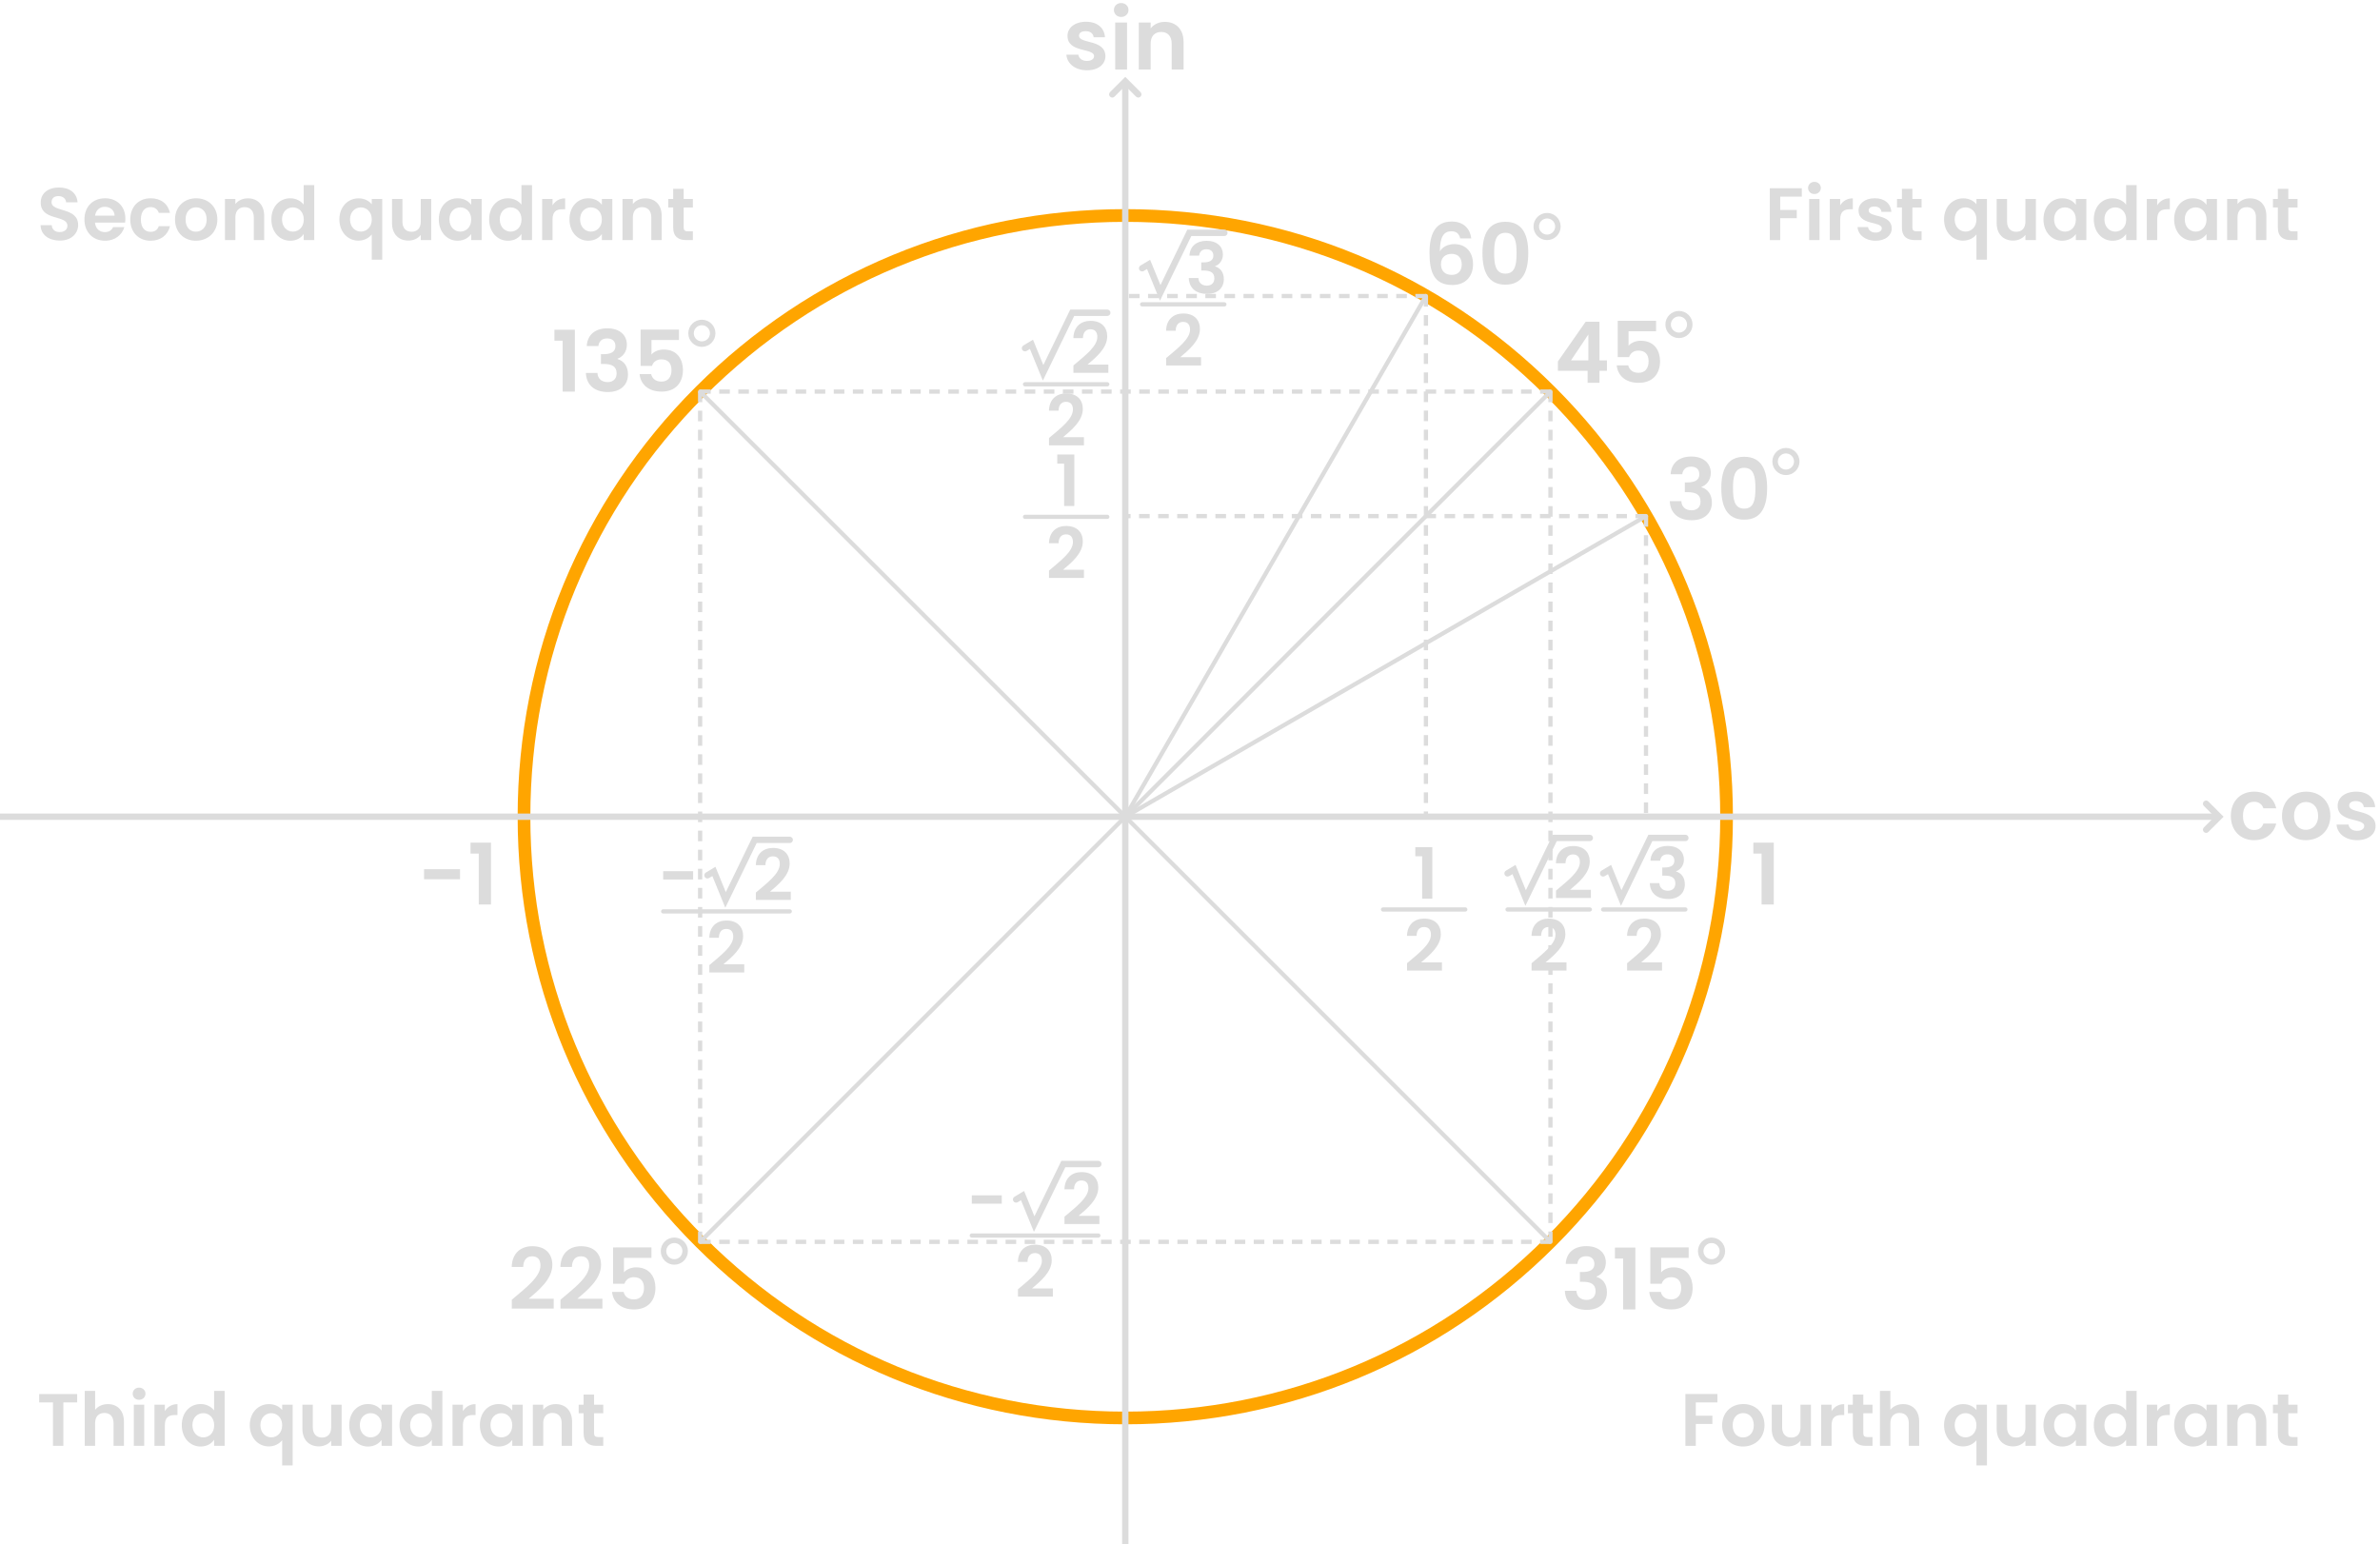 <?xml version="1.0" encoding="UTF-8"?>
<!-- Generator: Adobe Illustrator 25.4.1, SVG Export Plug-In . SVG Version: 6.00 Build 0)  -->
<svg version="1.1" id="Layer_1" xmlns="http://www.w3.org/2000/svg" xmlns:xlink="http://www.w3.org/1999/xlink" x="0px" y="0px" viewBox="0 0 1122 728" style="enable-background:new 0 0 1122 728;" xml:space="preserve">
<style type="text/css">
	.st0{fill:orange;}
	.st1{fill:#DCDCDC;}
</style>
<g>
	<path class="st1" d="M512.41,33.14c-5.56,0-9.44-3.24-9.68-7.36h5.64c0.2,1.68,1.76,2.96,4,2.96c2.2,0,3.4-1,3.4-2.28   c0-3.96-12.52-1.44-12.52-9.56c0-3.68,3.28-6.64,8.76-6.64c5.36,0,8.6,2.92,8.92,7.32h-5.36c-0.16-1.72-1.52-2.88-3.72-2.88   c-2.08,0-3.16,0.84-3.16,2.12c0,4.04,12.28,1.52,12.44,9.64C521.13,30.27,517.81,33.14,512.41,33.14z"/>
	<path class="st1" d="M525.13,4.71c0-1.84,1.44-3.28,3.44-3.28c1.96,0,3.44,1.44,3.44,3.28c0,1.84-1.48,3.28-3.44,3.28   C526.57,7.99,525.13,6.55,525.13,4.71z M525.73,10.63h5.6v22.16h-5.6V10.63z"/>
	<path class="st1" d="M552.37,20.55c0-3.56-1.96-5.48-4.92-5.48c-3.04,0-5,1.92-5,5.48v12.24h-5.6V10.63h5.6v2.76c1.44-1.88,3.84-3.08,6.68-3.08   c5.16,0,8.84,3.36,8.84,9.48v13h-5.6V20.55z"/>
</g>
<g>
	<path class="st1" d="M834.34,88.75h15.09v3.96h-10.19v6.27h7.81v3.89h-7.81v10.33h-4.9V88.75z"/>
	<path class="st1" d="M852.37,88.61c0-1.61,1.26-2.87,3.01-2.87c1.71,0,3.01,1.26,3.01,2.87c0,1.61-1.3,2.87-3.01,2.87   C853.63,91.48,852.37,90.22,852.37,88.61z M852.89,93.79h4.9v19.39h-4.9V93.79z"/>
	<path class="st1" d="M867.52,113.18h-4.9V93.79h4.9v3.01c1.23-2,3.26-3.29,5.95-3.29v5.15h-1.29c-2.91,0-4.66,1.12-4.66,4.87V113.18z"/>
	<path class="st1" d="M884.18,113.5c-4.87,0-8.26-2.84-8.47-6.44h4.94c0.17,1.47,1.54,2.59,3.5,2.59c1.93,0,2.98-0.88,2.98-2   c0-3.47-10.96-1.26-10.96-8.37c0-3.22,2.87-5.81,7.67-5.81c4.69,0,7.53,2.56,7.81,6.41h-4.69c-0.14-1.51-1.33-2.52-3.26-2.52   c-1.82,0-2.76,0.74-2.76,1.86c0,3.54,10.75,1.33,10.89,8.44C891.81,110.98,888.91,113.5,884.18,113.5z"/>
	<path class="st1" d="M896.61,97.82h-2.31v-4.03h2.31V89h4.94v4.8h4.34v4.03h-4.34v9.38c0,1.3,0.52,1.86,2.07,1.86h2.27v4.13h-3.08   c-3.71,0-6.2-1.58-6.2-6.02V97.82z"/>
	<path class="st1" d="M925.52,93.51c2.91,0,5.04,1.29,6.23,2.8v-2.52h4.94v28.63h-4.94v-11.9c-1.19,1.54-3.4,2.94-6.34,2.94   c-4.9,0-8.93-4.06-8.93-10.01S920.51,93.51,925.52,93.51z M926.6,97.78c-2.52,0-5.11,1.92-5.11,5.67c0,3.75,2.59,5.74,5.11,5.74   c2.55,0,5.15-1.96,5.15-5.71C931.75,99.74,929.16,97.78,926.6,97.78z"/>
	<path class="st1" d="M959.78,113.18h-4.94v-2.45c-1.23,1.65-3.36,2.7-5.78,2.7c-4.52,0-7.77-2.94-7.77-8.26V93.79h4.9v10.68   c0,3.12,1.71,4.8,4.31,4.8c2.66,0,4.34-1.68,4.34-4.8V93.79h4.94V113.18z"/>
	<path class="st1" d="M972.21,93.48c3.12,0,5.25,1.47,6.41,3.08v-2.77h4.94v19.39h-4.94v-2.84c-1.16,1.68-3.36,3.15-6.44,3.15   c-4.9,0-8.82-4.03-8.82-10.08S967.27,93.48,972.21,93.48z M973.47,97.78c-2.63,0-5.11,1.96-5.11,5.64s2.49,5.78,5.11,5.78   c2.7,0,5.15-2.03,5.15-5.71C978.61,99.81,976.16,97.78,973.47,97.78z"/>
	<path class="st1" d="M995.97,93.48c2.56,0,5.01,1.19,6.34,3.01v-9.21h4.97v25.9h-4.97v-2.87c-1.16,1.79-3.33,3.19-6.37,3.19   c-4.94,0-8.86-4.03-8.86-10.08S991,93.48,995.97,93.48z M997.2,97.78c-2.63,0-5.11,1.96-5.11,5.64s2.48,5.78,5.11,5.78   c2.7,0,5.15-2.03,5.15-5.71C1002.34,99.81,999.89,97.78,997.2,97.78z"/>
	<path class="st1" d="M1016.97,113.18h-4.9V93.79h4.9v3.01c1.23-2,3.26-3.29,5.95-3.29v5.15h-1.29c-2.91,0-4.66,1.12-4.66,4.87V113.18z"/>
	<path class="st1" d="M1033.8,93.48c3.12,0,5.25,1.47,6.41,3.08v-2.77h4.94v19.39h-4.94v-2.84c-1.16,1.68-3.36,3.15-6.44,3.15   c-4.9,0-8.82-4.03-8.82-10.08S1028.87,93.48,1033.8,93.48z M1035.07,97.78c-2.63,0-5.11,1.96-5.11,5.64s2.48,5.78,5.11,5.78   c2.7,0,5.15-2.03,5.15-5.71C1040.21,99.81,1037.76,97.78,1035.07,97.78z"/>
	<path class="st1" d="M1063.52,102.47c0-3.12-1.72-4.8-4.31-4.8c-2.66,0-4.38,1.68-4.38,4.8v10.71h-4.9V93.79h4.9v2.42   c1.26-1.65,3.36-2.7,5.85-2.7c4.52,0,7.74,2.94,7.74,8.3v11.38h-4.9V102.47z"/>
	<path class="st1" d="M1073.84,97.82h-2.31v-4.03h2.31V89h4.94v4.8h4.34v4.03h-4.34v9.38c0,1.3,0.52,1.86,2.07,1.86h2.27v4.13h-3.08   c-3.71,0-6.2-1.58-6.2-6.02V97.82z"/>
</g>
<g>
	<path class="st1" d="M28.2,113.43c-5.08,0-9-2.66-9.07-7.28h5.25c0.14,1.96,1.43,3.26,3.71,3.26c2.31,0,3.68-1.23,3.68-2.98   c0-5.29-12.6-2.1-12.57-10.96c0-4.41,3.57-7.07,8.61-7.07c5.01,0,8.44,2.56,8.75,6.97h-5.39c-0.1-1.61-1.4-2.87-3.5-2.91   c-1.92-0.07-3.36,0.88-3.36,2.87c0,4.9,12.53,2.17,12.53,10.78C36.84,109.96,33.76,113.43,28.2,113.43z"/>
	<path class="st1" d="M49.54,113.5c-5.63,0-9.73-3.92-9.73-10.01c0-6.13,3.99-10.01,9.73-10.01c5.6,0,9.56,3.82,9.56,9.59   c0,0.63-0.04,1.26-0.14,1.89H44.78c0.25,2.87,2.21,4.48,4.66,4.48c2.1,0,3.25-1.05,3.89-2.35h5.29   C57.56,110.66,54.34,113.5,49.54,113.5z M44.82,101.67h9.21c-0.07-2.56-2.1-4.17-4.62-4.17C47.06,97.5,45.2,99.01,44.82,101.67z"/>
	<path class="st1" d="M71,93.48c4.83,0,8.09,2.52,9.14,6.86h-5.29c-0.56-1.65-1.86-2.7-3.89-2.7c-2.73,0-4.55,2.06-4.55,5.85   c0,3.78,1.82,5.81,4.55,5.81c2.03,0,3.29-0.91,3.89-2.66h5.29c-1.05,4.13-4.31,6.86-9.14,6.86c-5.6,0-9.59-3.92-9.59-10.01   C61.41,97.4,65.4,93.48,71,93.48z"/>
	<path class="st1" d="M92.35,113.5c-5.6,0-9.84-3.92-9.84-10.01c0-6.13,4.38-10.01,9.98-10.01s9.98,3.89,9.98,10.01   C102.46,109.58,97.98,113.5,92.35,113.5z M92.35,109.23c2.59,0,5.08-1.89,5.08-5.74c0-3.89-2.42-5.74-5.01-5.74   c-2.59,0-4.93,1.85-4.93,5.74C87.48,107.34,89.72,109.23,92.35,109.23z"/>
	<path class="st1" d="M119.65,102.47c0-3.12-1.72-4.8-4.31-4.8c-2.66,0-4.38,1.68-4.38,4.8v10.71h-4.9V93.79h4.9v2.42   c1.26-1.65,3.36-2.7,5.85-2.7c4.52,0,7.74,2.94,7.74,8.3v11.38h-4.9V102.47z"/>
	<path class="st1" d="M136.83,93.48c2.56,0,5.01,1.19,6.34,3.01v-9.21h4.97v25.9h-4.97v-2.87c-1.16,1.79-3.33,3.19-6.37,3.19   c-4.94,0-8.86-4.03-8.86-10.08S131.86,93.48,136.83,93.48z M138.06,97.78c-2.63,0-5.11,1.96-5.11,5.64s2.49,5.78,5.11,5.78   c2.7,0,5.15-2.03,5.15-5.71C143.2,99.81,140.75,97.78,138.06,97.78z"/>
	<path class="st1" d="M169.03,93.51c2.91,0,5.04,1.29,6.23,2.8v-2.52h4.94v28.63h-4.94v-11.9c-1.19,1.54-3.4,2.94-6.34,2.94   c-4.9,0-8.93-4.06-8.93-10.01S164.03,93.51,169.03,93.51z M170.12,97.78c-2.52,0-5.11,1.92-5.11,5.67c0,3.75,2.59,5.74,5.11,5.74   c2.55,0,5.15-1.96,5.15-5.71C175.26,99.74,172.67,97.78,170.12,97.78z"/>
	<path class="st1" d="M203.3,113.18h-4.94v-2.45c-1.23,1.65-3.36,2.7-5.78,2.7c-4.52,0-7.77-2.94-7.77-8.26V93.79h4.9v10.68   c0,3.12,1.71,4.8,4.31,4.8c2.66,0,4.34-1.68,4.34-4.8V93.79h4.94V113.18z"/>
	<path class="st1" d="M215.72,93.48c3.12,0,5.25,1.47,6.41,3.08v-2.77h4.94v19.39h-4.94v-2.84c-1.16,1.68-3.36,3.15-6.44,3.15   c-4.9,0-8.82-4.03-8.82-10.08S210.79,93.48,215.72,93.48z M216.98,97.78c-2.63,0-5.11,1.96-5.11,5.64s2.49,5.78,5.11,5.78   c2.7,0,5.15-2.03,5.15-5.71C222.13,99.81,219.68,97.78,216.98,97.78z"/>
	<path class="st1" d="M239.49,93.48c2.56,0,5.01,1.19,6.34,3.01v-9.21h4.97v25.9h-4.97v-2.87c-1.16,1.79-3.33,3.19-6.37,3.19   c-4.94,0-8.86-4.03-8.86-10.08S234.51,93.48,239.49,93.48z M240.71,97.78c-2.63,0-5.11,1.96-5.11,5.64s2.48,5.78,5.11,5.78   c2.7,0,5.15-2.03,5.15-5.71C245.86,99.81,243.41,97.78,240.71,97.78z"/>
	<path class="st1" d="M260.48,113.18h-4.9V93.79h4.9v3.01c1.23-2,3.26-3.29,5.95-3.29v5.15h-1.29c-2.91,0-4.66,1.12-4.66,4.87V113.18z"/>
	<path class="st1" d="M277.32,93.48c3.12,0,5.25,1.47,6.41,3.08v-2.77h4.94v19.39h-4.94v-2.84c-1.16,1.68-3.36,3.15-6.44,3.15   c-4.9,0-8.82-4.03-8.82-10.08S272.38,93.48,277.32,93.48z M278.58,97.78c-2.63,0-5.11,1.96-5.11,5.64s2.48,5.78,5.11,5.78   c2.7,0,5.15-2.03,5.15-5.71C283.73,99.81,281.28,97.78,278.58,97.78z"/>
	<path class="st1" d="M307.04,102.47c0-3.12-1.72-4.8-4.31-4.8c-2.66,0-4.38,1.68-4.38,4.8v10.71h-4.9V93.79h4.9v2.42   c1.26-1.65,3.36-2.7,5.85-2.7c4.52,0,7.74,2.94,7.74,8.3v11.38h-4.9V102.47z"/>
	<path class="st1" d="M317.36,97.82h-2.31v-4.03h2.31V89h4.94v4.8h4.34v4.03h-4.34v9.38c0,1.3,0.52,1.86,2.07,1.86h2.27v4.13h-3.08   c-3.71,0-6.2-1.58-6.2-6.02V97.82z"/>
</g>
<g>
	<path class="st1" d="M794.55,657.24h15.09v3.96h-10.19v6.27h7.81v3.88h-7.81v10.33h-4.9V657.24z"/>
	<path class="st1" d="M821.71,681.99c-5.6,0-9.84-3.92-9.84-10.01c0-6.13,4.38-10.01,9.98-10.01s9.98,3.89,9.98,10.01   C831.82,678.07,827.34,681.99,821.71,681.99z M821.71,677.72c2.59,0,5.08-1.89,5.08-5.74c0-3.89-2.42-5.74-5.01-5.74   c-2.59,0-4.94,1.86-4.94,5.74C816.84,675.83,819.08,677.72,821.71,677.72z"/>
	<path class="st1" d="M853.73,681.68h-4.93v-2.45c-1.23,1.65-3.36,2.7-5.78,2.7c-4.52,0-7.77-2.94-7.77-8.26v-11.38h4.9v10.68   c0,3.12,1.71,4.8,4.31,4.8c2.66,0,4.34-1.68,4.34-4.8v-10.68h4.93V681.68z"/>
	<path class="st1" d="M863.46,681.68h-4.9v-19.39h4.9v3.01c1.23-2,3.26-3.29,5.95-3.29v5.15h-1.29c-2.91,0-4.66,1.12-4.66,4.87V681.68z"/>
	<path class="st1" d="M873.47,666.31h-2.31v-4.03h2.31v-4.8h4.94v4.8h4.34v4.03h-4.34v9.38c0,1.29,0.52,1.86,2.07,1.86h2.27v4.13h-3.08   c-3.71,0-6.2-1.58-6.2-6.02V666.31z"/>
	<path class="st1" d="M886.28,655.77h4.9v8.93c1.26-1.65,3.43-2.7,6.02-2.7c4.38,0,7.56,2.94,7.56,8.3v11.38h-4.9v-10.71   c0-3.12-1.72-4.8-4.31-4.8c-2.66,0-4.38,1.68-4.38,4.8v10.71h-4.9V655.77z"/>
	<path class="st1" d="M925.52,662c2.91,0,5.04,1.29,6.23,2.8v-2.52h4.94v28.63h-4.94v-11.9c-1.19,1.54-3.4,2.94-6.34,2.94   c-4.9,0-8.93-4.06-8.93-10.01C916.48,665.99,920.51,662,925.52,662z M926.6,666.27c-2.52,0-5.11,1.92-5.11,5.67   c0,3.75,2.59,5.74,5.11,5.74c2.55,0,5.15-1.96,5.15-5.71C931.75,668.23,929.16,666.27,926.6,666.27z"/>
	<path class="st1" d="M959.78,681.68h-4.94v-2.45c-1.23,1.65-3.36,2.7-5.78,2.7c-4.52,0-7.77-2.94-7.77-8.26v-11.38h4.9v10.68   c0,3.12,1.71,4.8,4.31,4.8c2.66,0,4.34-1.68,4.34-4.8v-10.68h4.94V681.68z"/>
	<path class="st1" d="M972.2,661.97c3.12,0,5.25,1.47,6.41,3.08v-2.76h4.94v19.39h-4.94v-2.83c-1.16,1.68-3.36,3.15-6.44,3.15   c-4.9,0-8.82-4.03-8.82-10.08S967.27,661.97,972.2,661.97z M973.46,666.27c-2.63,0-5.11,1.96-5.11,5.64c0,3.67,2.49,5.78,5.11,5.78   c2.7,0,5.15-2.03,5.15-5.71C978.61,668.3,976.16,666.27,973.46,666.27z"/>
	<path class="st1" d="M995.97,661.97c2.56,0,5.01,1.19,6.34,3.01v-9.21h4.97v25.9h-4.97v-2.87c-1.16,1.79-3.33,3.19-6.37,3.19   c-4.94,0-8.86-4.03-8.86-10.08S991,661.97,995.97,661.97z M997.19,666.27c-2.63,0-5.11,1.96-5.11,5.64c0,3.67,2.48,5.78,5.11,5.78   c2.7,0,5.15-2.03,5.15-5.71C1002.34,668.3,999.89,666.27,997.19,666.27z"/>
	<path class="st1" d="M1016.97,681.68h-4.9v-19.39h4.9v3.01c1.23-2,3.26-3.29,5.95-3.29v5.15h-1.29c-2.91,0-4.66,1.12-4.66,4.87V681.68z"/>
	<path class="st1" d="M1033.8,661.97c3.12,0,5.25,1.47,6.41,3.08v-2.76h4.94v19.39h-4.94v-2.83c-1.16,1.68-3.36,3.15-6.44,3.15   c-4.9,0-8.82-4.03-8.82-10.08S1028.87,661.97,1033.8,661.97z M1035.06,666.27c-2.63,0-5.11,1.96-5.11,5.64   c0,3.67,2.48,5.78,5.11,5.78c2.7,0,5.15-2.03,5.15-5.71C1040.21,668.3,1037.76,666.27,1035.06,666.27z"/>
	<path class="st1" d="M1063.52,670.96c0-3.12-1.72-4.8-4.31-4.8c-2.66,0-4.38,1.68-4.38,4.8v10.71h-4.9v-19.39h4.9v2.42   c1.26-1.65,3.36-2.7,5.85-2.7c4.52,0,7.74,2.94,7.74,8.3v11.38h-4.9V670.96z"/>
	<path class="st1" d="M1073.84,666.31h-2.31v-4.03h2.31v-4.8h4.94v4.8h4.34v4.03h-4.34v9.38c0,1.29,0.52,1.86,2.07,1.86h2.27v4.13h-3.08   c-3.71,0-6.2-1.58-6.2-6.02V666.31z"/>
</g>
<g>
	<path class="st1" d="M18.46,657.24h17.92v3.96h-6.51v20.48h-4.9V661.2h-6.51V657.24z"/>
	<path class="st1" d="M39.95,655.77h4.9v8.93c1.26-1.65,3.43-2.7,6.02-2.7c4.38,0,7.56,2.94,7.56,8.3v11.38h-4.9v-10.71   c0-3.12-1.72-4.8-4.31-4.8c-2.66,0-4.38,1.68-4.38,4.8v10.71h-4.9V655.77z"/>
	<path class="st1" d="M62.56,657.1c0-1.61,1.26-2.87,3.01-2.87c1.71,0,3.01,1.26,3.01,2.87s-1.3,2.87-3.01,2.87   C63.82,659.97,62.56,658.71,62.56,657.1z M63.09,662.28h4.9v19.39h-4.9V662.28z"/>
	<path class="st1" d="M77.72,681.68h-4.9v-19.39h4.9v3.01c1.23-2,3.26-3.29,5.95-3.29v5.15h-1.29c-2.91,0-4.66,1.12-4.66,4.87V681.68z"/>
	<path class="st1" d="M94.59,661.97c2.56,0,5.01,1.19,6.34,3.01v-9.21h4.97v25.9h-4.97v-2.87c-1.16,1.79-3.33,3.19-6.37,3.19   c-4.94,0-8.86-4.03-8.86-10.08S89.62,661.97,94.59,661.97z M95.82,666.27c-2.63,0-5.11,1.96-5.11,5.64c0,3.67,2.49,5.78,5.11,5.78   c2.7,0,5.15-2.03,5.15-5.71C100.96,668.3,98.51,666.27,95.82,666.27z"/>
	<path class="st1" d="M126.79,662c2.91,0,5.04,1.29,6.23,2.8v-2.52h4.94v28.63h-4.94v-11.9c-1.19,1.54-3.4,2.94-6.34,2.94   c-4.9,0-8.93-4.06-8.93-10.01C117.76,665.99,121.78,662,126.79,662z M127.88,666.27c-2.52,0-5.11,1.92-5.11,5.67   c0,3.75,2.59,5.74,5.11,5.74c2.55,0,5.15-1.96,5.15-5.71C133.02,668.23,130.43,666.27,127.88,666.27z"/>
	<path class="st1" d="M161.06,681.68h-4.94v-2.45c-1.23,1.65-3.36,2.7-5.78,2.7c-4.52,0-7.77-2.94-7.77-8.26v-11.38h4.9v10.68   c0,3.12,1.71,4.8,4.31,4.8c2.66,0,4.34-1.68,4.34-4.8v-10.68h4.94V681.68z"/>
	<path class="st1" d="M173.48,661.97c3.12,0,5.25,1.47,6.41,3.08v-2.76h4.94v19.39h-4.94v-2.83c-1.16,1.68-3.36,3.15-6.44,3.15   c-4.9,0-8.82-4.03-8.82-10.08S168.54,661.97,173.48,661.97z M174.74,666.27c-2.63,0-5.11,1.96-5.11,5.64   c0,3.67,2.49,5.78,5.11,5.78c2.7,0,5.15-2.03,5.15-5.71C179.88,668.3,177.43,666.27,174.74,666.27z"/>
	<path class="st1" d="M197.24,661.97c2.56,0,5.01,1.19,6.34,3.01v-9.21h4.97v25.9h-4.97v-2.87c-1.16,1.79-3.33,3.19-6.37,3.19   c-4.94,0-8.86-4.03-8.86-10.08S192.27,661.97,197.24,661.97z M198.47,666.27c-2.63,0-5.11,1.96-5.11,5.64   c0,3.67,2.48,5.78,5.11,5.78c2.7,0,5.15-2.03,5.15-5.71C203.61,668.3,201.16,666.27,198.47,666.27z"/>
	<path class="st1" d="M218.24,681.68h-4.9v-19.39h4.9v3.01c1.23-2,3.26-3.29,5.95-3.29v5.15h-1.29c-2.91,0-4.66,1.12-4.66,4.87V681.68z"/>
	<path class="st1" d="M235.08,661.97c3.12,0,5.25,1.47,6.41,3.08v-2.76h4.94v19.39h-4.94v-2.83c-1.16,1.68-3.36,3.15-6.44,3.15   c-4.9,0-8.82-4.03-8.82-10.08S230.14,661.97,235.08,661.97z M236.34,666.27c-2.63,0-5.11,1.96-5.11,5.64   c0,3.67,2.48,5.78,5.11,5.78c2.7,0,5.15-2.03,5.15-5.71C241.48,668.3,239.03,666.27,236.34,666.27z"/>
	<path class="st1" d="M264.79,670.96c0-3.12-1.72-4.8-4.31-4.8c-2.66,0-4.38,1.68-4.38,4.8v10.71h-4.9v-19.39h4.9v2.42   c1.26-1.65,3.36-2.7,5.85-2.7c4.52,0,7.74,2.94,7.74,8.3v11.38h-4.9V670.96z"/>
	<path class="st1" d="M275.12,666.31h-2.31v-4.03h2.31v-4.8h4.94v4.8h4.34v4.03h-4.34v9.38c0,1.29,0.52,1.86,2.07,1.86h2.27v4.13h-3.08   c-3.71,0-6.2-1.58-6.2-6.02V666.31z"/>
</g>
<g>
	<path class="st0" d="M530.49,671.52c-76.52,0-148.45-29.8-202.56-83.9c-54.11-54.11-83.9-126.04-83.9-202.56   c0-76.52,29.8-148.45,83.9-202.56c54.11-54.11,126.04-83.9,202.56-83.9c76.52,0,148.46,29.8,202.56,83.9   c54.11,54.11,83.9,126.04,83.9,202.56c0,76.52-29.8,148.46-83.9,202.56C678.95,641.73,607.01,671.52,530.49,671.52z M530.49,104.6   c-74.91,0-145.34,29.17-198.32,82.15c-52.97,52.97-82.15,123.4-82.15,198.32c0,74.92,29.17,145.35,82.15,198.32   c52.97,52.97,123.4,82.15,198.32,82.15c74.92,0,145.35-29.17,198.32-82.15s82.15-123.4,82.15-198.32   c0-74.91-29.17-145.34-82.15-198.32C675.84,133.77,605.41,104.6,530.49,104.6z"/>
</g>
<g>
	<path class="st1" d="M530.49,386.06c-0.17,0-0.34-0.04-0.5-0.13c-0.48-0.28-0.64-0.89-0.37-1.37l141.73-245.48c0.28-0.48,0.89-0.64,1.37-0.37   c0.48,0.28,0.64,0.89,0.37,1.37L531.36,385.56C531.17,385.88,530.84,386.06,530.49,386.06z"/>
</g>
<g>
	<path class="st1" d="M530.49,386.06c-0.26,0-0.51-0.1-0.71-0.29c-0.39-0.39-0.39-1.02,0-1.41l200.44-200.44c0.39-0.39,1.02-0.39,1.41,0   s0.39,1.02,0,1.41L531.2,385.77C531,385.96,530.75,386.06,530.49,386.06z"/>
</g>
<g>
	<path class="st1" d="M530.49,386.06c-0.35,0-0.68-0.18-0.87-0.5c-0.28-0.48-0.11-1.09,0.37-1.37l245.49-141.73c0.48-0.28,1.09-0.11,1.37,0.37   c0.28,0.48,0.11,1.09-0.37,1.37L530.99,385.93C530.83,386.02,530.66,386.06,530.49,386.06z"/>
</g>
<g>
	<path class="st1" d="M730.93,586.5c-0.26,0-0.51-0.1-0.71-0.29L529.79,385.77c-0.39-0.39-0.39-1.02,0-1.41s1.02-0.39,1.41,0l200.44,200.44   c0.39,0.39,0.39,1.02,0,1.41C731.45,586.4,731.19,586.5,730.93,586.5z"/>
</g>
<g>
	<path class="st1" d="M330.06,586.5c-0.26,0-0.51-0.1-0.71-0.29c-0.39-0.39-0.39-1.02,0-1.41l200.44-200.44c0.39-0.39,1.02-0.39,1.41,0   s0.39,1.02,0,1.41L330.76,586.21C330.57,586.4,330.31,586.5,330.06,586.5z"/>
</g>
<g>
	<path class="st1" d="M530.49,386.06c-0.26,0-0.51-0.1-0.71-0.29L329.35,185.33c-0.39-0.39-0.39-1.02,0-1.41s1.02-0.39,1.41,0L531.2,384.35   c0.39,0.39,0.39,1.02,0,1.41C531,385.96,530.75,386.06,530.49,386.06z"/>
</g>
<g>
	<path class="st1" d="M672.23,140.58h-5v-2h5V140.58z M663.23,140.58h-5v-2h5V140.58z M654.23,140.58h-5v-2h5V140.58z M645.23,140.58h-5v-2h5   V140.58z M636.23,140.58h-5v-2h5V140.58z M627.23,140.58h-5v-2h5V140.58z M618.23,140.58h-5v-2h5V140.58z M609.23,140.58h-5v-2h5   V140.58z M600.23,140.58h-5v-2h5V140.58z M591.23,140.58h-5v-2h5V140.58z M582.23,140.58h-5v-2h5V140.58z M573.23,140.58h-5v-2h5   V140.58z M564.23,140.58h-5v-2h5V140.58z M555.23,140.58h-5v-2h5V140.58z M546.23,140.58h-5v-2h5V140.58z M537.23,140.58h-5v-2h5   V140.58z"/>
</g>
<g>
	<path class="st1" d="M673.23,385.06h-2v-2.48h2V385.06z M673.23,378.58h-2v-5h2V378.58z M673.23,369.58h-2v-5h2V369.58z M673.23,360.58h-2v-5h2   V360.58z M673.23,351.58h-2v-5h2V351.58z M673.23,342.58h-2v-5h2V342.58z M673.23,333.58h-2v-5h2V333.58z M673.23,324.58h-2v-5h2   V324.58z M673.23,315.58h-2v-5h2V315.58z M673.23,306.58h-2v-5h2V306.58z M673.23,297.58h-2v-5h2V297.58z M673.23,288.58h-2v-5h2   V288.58z M673.23,279.58h-2v-5h2V279.58z M673.23,270.58h-2v-5h2V270.58z M673.23,261.58h-2v-5h2V261.58z M673.23,252.58h-2v-5h2   V252.58z M673.23,243.58h-2v-5h2V243.58z M673.23,234.58h-2v-5h2V234.58z M673.23,225.58h-2v-5h2V225.58z M673.23,216.58h-2v-5h2   V216.58z M673.23,207.58h-2v-5h2V207.58z M673.23,198.58h-2v-5h2V198.58z M673.23,189.58h-2v-5h2V189.58z M673.23,180.58h-2v-5h2   V180.58z M673.23,171.58h-2v-5h2V171.58z M673.23,162.58h-2v-5h2V162.58z M673.23,153.58h-2v-5h2V153.58z M673.23,144.58h-2v-5h2   V144.58z"/>
</g>
<g>
	<path class="st1" d="M731.93,585.5h-2v-4.88h2V585.5z M731.93,576.62h-2v-5h2V576.62z M731.93,567.62h-2v-5h2V567.62z M731.93,558.62h-2v-5h2   V558.62z M731.93,549.62h-2v-5h2V549.62z M731.93,540.62h-2v-5h2V540.62z M731.93,531.62h-2v-5h2V531.62z M731.93,522.62h-2v-5h2   V522.62z M731.93,513.62h-2v-5h2V513.62z M731.93,504.62h-2v-5h2V504.62z M731.93,495.62h-2v-5h2V495.62z M731.93,486.62h-2v-5h2   V486.62z M731.93,477.62h-2v-5h2V477.62z M731.93,468.62h-2v-5h2V468.62z M731.93,459.62h-2v-5h2V459.62z M731.93,450.62h-2v-5h2   V450.62z M731.93,441.62h-2v-5h2V441.62z M731.93,432.62h-2v-5h2V432.62z M731.93,423.62h-2v-5h2V423.62z M731.93,414.62h-2v-5h2   V414.62z M731.93,405.62h-2v-5h2V405.62z M731.93,396.62h-2v-5h2V396.62z M731.93,387.62h-2v-5h2V387.62z M731.93,378.62h-2v-5h2   V378.62z M731.93,369.62h-2v-5h2V369.62z M731.93,360.62h-2v-5h2V360.62z M731.93,351.62h-2v-5h2V351.62z M731.93,342.62h-2v-5h2   V342.62z M731.93,333.62h-2v-5h2V333.62z M731.93,324.62h-2v-5h2V324.62z M731.93,315.62h-2v-5h2V315.62z M731.93,306.62h-2v-5h2   V306.62z M731.93,297.62h-2v-5h2V297.62z M731.93,288.62h-2v-5h2V288.62z M731.93,279.62h-2v-5h2V279.62z M731.93,270.62h-2v-5h2   V270.62z M731.93,261.62h-2v-5h2V261.62z M731.93,252.62h-2v-5h2V252.62z M731.93,243.62h-2v-5h2V243.62z M731.93,234.62h-2v-5h2   V234.62z M731.93,225.62h-2v-5h2V225.62z M731.93,216.62h-2v-5h2V216.62z M731.93,207.62h-2v-5h2V207.62z M731.93,198.62h-2v-5h2   V198.62z M731.93,189.62h-2v-5h2V189.62z"/>
</g>
<g>
	<path class="st1" d="M776.98,383.33h-2v-5h2V383.33z M776.98,374.33h-2v-5h2V374.33z M776.98,365.33h-2v-5h2V365.33z M776.98,356.33h-2v-5h2   V356.33z M776.98,347.33h-2v-5h2V347.33z M776.98,338.33h-2v-5h2V338.33z M776.98,329.33h-2v-5h2V329.33z M776.98,320.33h-2v-5h2   V320.33z M776.98,311.33h-2v-5h2V311.33z M776.98,302.33h-2v-5h2V302.33z M776.98,293.33h-2v-5h2V293.33z M776.98,284.33h-2v-5h2   V284.33z M776.98,275.33h-2v-5h2V275.33z M776.98,266.33h-2v-5h2V266.33z M776.98,257.33h-2v-5h2V257.33z M776.98,248.33h-2v-5h2   V248.33z"/>
</g>
<g>
	<path class="st1" d="M730.93,185.62h-4.88v-2h4.88V185.62z M722.05,185.62h-5v-2h5V185.62z M713.05,185.62h-5v-2h5V185.62z M704.05,185.62h-5   v-2h5V185.62z M695.05,185.62h-5v-2h5V185.62z M686.05,185.62h-5v-2h5V185.62z M677.05,185.62h-5v-2h5V185.62z M668.05,185.62h-5   v-2h5V185.62z M659.05,185.62h-5v-2h5V185.62z M650.05,185.62h-5v-2h5V185.62z M641.05,185.62h-5v-2h5V185.62z M632.05,185.62h-5   v-2h5V185.62z M623.05,185.62h-5v-2h5V185.62z M614.05,185.62h-5v-2h5V185.62z M605.05,185.62h-5v-2h5V185.62z M596.05,185.62h-5   v-2h5V185.62z M587.05,185.62h-5v-2h5V185.62z M578.05,185.62h-5v-2h5V185.62z M569.05,185.62h-5v-2h5V185.62z M560.06,185.62h-5   v-2h5V185.62z M551.06,185.62h-5v-2h5V185.62z M542.06,185.62h-5v-2h5V185.62z M533.06,185.62h-5v-2h5V185.62z M524.06,185.62h-5   v-2h5V185.62z M515.06,185.62h-5v-2h5V185.62z M506.06,185.62h-5v-2h5V185.62z M497.06,185.62h-5v-2h5V185.62z M488.06,185.62h-5   v-2h5V185.62z M479.06,185.62h-5v-2h5V185.62z M470.06,185.62h-5v-2h5V185.62z M461.06,185.62h-5v-2h5V185.62z M452.06,185.62h-5   v-2h5V185.62z M443.06,185.62h-5v-2h5V185.62z M434.06,185.62h-5v-2h5V185.62z M425.06,185.62h-5v-2h5V185.62z M416.06,185.62h-5   v-2h5V185.62z M407.06,185.62h-5v-2h5V185.62z M398.06,185.62h-5v-2h5V185.62z M389.06,185.62h-5v-2h5V185.62z M380.06,185.62h-5   v-2h5V185.62z M371.06,185.62h-5v-2h5V185.62z M362.06,185.62h-5v-2h5V185.62z M353.06,185.62h-5v-2h5V185.62z M344.06,185.62h-5   v-2h5V185.62z M335.06,185.62h-5v-2h5V185.62z"/>
</g>
<g>
	<path class="st1" d="M331.06,585.5h-2v-4.88h2V585.5z M331.06,576.62h-2v-5h2V576.62z M331.06,567.62h-2v-5h2V567.62z M331.06,558.62h-2v-5h2   V558.62z M331.06,549.62h-2v-5h2V549.62z M331.06,540.62h-2v-5h2V540.62z M331.06,531.62h-2v-5h2V531.62z M331.06,522.62h-2v-5h2   V522.62z M331.06,513.62h-2v-5h2V513.62z M331.06,504.62h-2v-5h2V504.62z M331.06,495.62h-2v-5h2V495.62z M331.06,486.62h-2v-5h2   V486.62z M331.06,477.62h-2v-5h2V477.62z M331.06,468.62h-2v-5h2V468.62z M331.06,459.62h-2v-5h2V459.62z M331.06,450.62h-2v-5h2   V450.62z M331.06,441.62h-2v-5h2V441.62z M331.06,432.62h-2v-5h2V432.62z M331.06,423.62h-2v-5h2V423.62z M331.06,414.62h-2v-5h2   V414.62z M331.06,405.62h-2v-5h2V405.62z M331.06,396.62h-2v-5h2V396.62z M331.06,387.62h-2v-5h2V387.62z M331.06,378.62h-2v-5h2   V378.62z M331.06,369.62h-2v-5h2V369.62z M331.06,360.62h-2v-5h2V360.62z M331.06,351.62h-2v-5h2V351.62z M331.06,342.62h-2v-5h2   V342.62z M331.06,333.62h-2v-5h2V333.62z M331.06,324.62h-2v-5h2V324.62z M331.06,315.62h-2v-5h2V315.62z M331.06,306.62h-2v-5h2   V306.62z M331.06,297.62h-2v-5h2V297.62z M331.06,288.62h-2v-5h2V288.62z M331.06,279.62h-2v-5h2V279.62z M331.06,270.62h-2v-5h2   V270.62z M331.06,261.62h-2v-5h2V261.62z M331.06,252.62h-2v-5h2V252.62z M331.06,243.62h-2v-5h2V243.62z M331.06,234.62h-2v-5h2   V234.62z M331.06,225.62h-2v-5h2V225.62z M331.06,216.62h-2v-5h2V216.62z M331.06,207.62h-2v-5h2V207.62z M331.06,198.62h-2v-5h2   V198.62z M331.06,189.62h-2v-5h2V189.62z"/>
</g>
<g>
	<path class="st1" d="M730.93,586.5h-4.88v-2h4.88V586.5z M722.05,586.5h-5v-2h5V586.5z M713.05,586.5h-5v-2h5V586.5z M704.05,586.5h-5v-2h5   V586.5z M695.05,586.5h-5v-2h5V586.5z M686.05,586.5h-5v-2h5V586.5z M677.05,586.5h-5v-2h5V586.5z M668.05,586.5h-5v-2h5V586.5z    M659.05,586.5h-5v-2h5V586.5z M650.05,586.5h-5v-2h5V586.5z M641.05,586.5h-5v-2h5V586.5z M632.05,586.5h-5v-2h5V586.5z    M623.05,586.5h-5v-2h5V586.5z M614.05,586.5h-5v-2h5V586.5z M605.05,586.5h-5v-2h5V586.5z M596.05,586.5h-5v-2h5V586.5z    M587.05,586.5h-5v-2h5V586.5z M578.05,586.5h-5v-2h5V586.5z M569.05,586.5h-5v-2h5V586.5z M560.06,586.5h-5v-2h5V586.5z    M551.06,586.5h-5v-2h5V586.5z M542.06,586.5h-5v-2h5V586.5z M533.06,586.5h-5v-2h5V586.5z M524.06,586.5h-5v-2h5V586.5z    M515.06,586.5h-5v-2h5V586.5z M506.06,586.5h-5v-2h5V586.5z M497.06,586.5h-5v-2h5V586.5z M488.06,586.5h-5v-2h5V586.5z    M479.06,586.5h-5v-2h5V586.5z M470.06,586.5h-5v-2h5V586.5z M461.06,586.5h-5v-2h5V586.5z M452.06,586.5h-5v-2h5V586.5z    M443.06,586.5h-5v-2h5V586.5z M434.06,586.5h-5v-2h5V586.5z M425.06,586.5h-5v-2h5V586.5z M416.06,586.5h-5v-2h5V586.5z    M407.06,586.5h-5v-2h5V586.5z M398.06,586.5h-5v-2h5V586.5z M389.06,586.5h-5v-2h5V586.5z M380.06,586.5h-5v-2h5V586.5z    M371.06,586.5h-5v-2h5V586.5z M362.06,586.5h-5v-2h5V586.5z M353.06,586.5h-5v-2h5V586.5z M344.06,586.5h-5v-2h5V586.5z    M335.06,586.5h-5v-2h5V586.5z"/>
</g>
<g>
	<path class="st1" d="M775.98,244.33h-5v-2h5V244.33z M766.98,244.33h-5v-2h5V244.33z M757.98,244.33h-5v-2h5V244.33z M748.98,244.33h-5v-2h5   V244.33z M739.98,244.33h-5v-2h5V244.33z M730.98,244.33h-5v-2h5V244.33z M721.98,244.33h-5v-2h5V244.33z M712.98,244.33h-5v-2h5   V244.33z M703.98,244.33h-5v-2h5V244.33z M694.98,244.33h-5v-2h5V244.33z M685.98,244.33h-5v-2h5V244.33z M676.98,244.33h-5v-2h5   V244.33z M667.98,244.33h-5v-2h5V244.33z M658.98,244.33h-5v-2h5V244.33z M649.98,244.33h-5v-2h5V244.33z M640.98,244.33h-5v-2h5   V244.33z M631.98,244.33h-5v-2h5V244.33z M622.98,244.33h-5v-2h5V244.33z M613.98,244.33h-5v-2h5V244.33z M604.98,244.33h-5v-2h5   V244.33z M595.98,244.33h-5v-2h5V244.33z M586.98,244.33h-5v-2h5V244.33z M577.98,244.33h-5v-2h5V244.33z M568.98,244.33h-5v-2h5   V244.33z M559.98,244.33h-5v-2h5V244.33z M550.98,244.33h-5v-2h5V244.33z M541.98,244.33h-5v-2h5V244.33z M532.98,244.33h-2.49v-2   h2.49V244.33z"/>
</g>
<g>
	<path class="st1" d="M1062.64,373.24c5.52,0,9.24,2.88,10.44,7.84h-6.04c-0.64-1.88-2.12-3.08-4.44-3.08c-3.12,0-5.2,2.36-5.2,6.68   s2.08,6.64,5.2,6.64c2.32,0,3.76-1.04,4.44-3.04h6.04c-1.2,4.72-4.92,7.84-10.44,7.84c-6.4,0-10.96-4.48-10.96-11.44   S1056.24,373.24,1062.64,373.24z"/>
	<path class="st1" d="M1087.04,396.12c-6.4,0-11.24-4.48-11.24-11.44c0-7,5-11.44,11.4-11.44c6.4,0,11.4,4.44,11.4,11.44   C1098.6,391.64,1093.48,396.12,1087.04,396.12z M1087.04,391.24c2.96,0,5.8-2.16,5.8-6.56c0-4.44-2.76-6.56-5.72-6.56   c-2.96,0-5.64,2.12-5.64,6.56C1081.48,389.08,1084.04,391.24,1087.04,391.24z"/>
	<path class="st1" d="M1111.2,396.12c-5.56,0-9.44-3.24-9.68-7.36h5.64c0.2,1.68,1.76,2.96,4,2.96c2.2,0,3.4-1,3.4-2.28   c0-3.96-12.52-1.44-12.52-9.56c0-3.68,3.28-6.64,8.76-6.64c5.36,0,8.6,2.92,8.92,7.32h-5.36c-0.16-1.72-1.52-2.88-3.72-2.88   c-2.08,0-3.16,0.84-3.16,2.12c0,4.04,12.28,1.52,12.44,9.64C1119.92,393.24,1116.6,396.12,1111.2,396.12z"/>
</g>
<g>
	<g>
		<path class="st1" d="M536.62,45.99c-0.38,0-0.77-0.15-1.06-0.44l-5.07-5.07l-5.07,5.07c-0.59,0.59-1.54,0.59-2.12,0    s-0.59-1.54,0-2.12l7.19-7.19l7.19,7.19c0.59,0.59,0.59,1.54,0,2.12C537.39,45.84,537.01,45.99,536.62,45.99z"/>
	</g>
	<g>
		<rect x="528.99" y="39.76" class="st1" width="3" height="688.24"/>
	</g>
</g>
<g>
	<g>
		<path class="st1" d="M1040.02,392.69c-0.38,0-0.77-0.15-1.06-0.44c-0.59-0.59-0.59-1.54,0-2.12l5.07-5.07l-5.07-5.07    c-0.59-0.59-0.59-1.54,0-2.12s1.54-0.59,2.12,0l7.19,7.19l-7.19,7.19C1040.79,392.54,1040.41,392.69,1040.02,392.69z"/>
	</g>
	<g>
		<rect y="383.56" class="st1" width="1044.75" height="3"/>
	</g>
</g>
<g>
	<path class="st1" d="M747.84,587.52c6,0,9.2,3.4,9.2,7.72c0,3.64-2.28,5.88-4.4,6.6v0.16c2.96,0.92,4.92,3.32,4.92,7.28   c0,4.76-3.36,8.28-9.48,8.28c-5.76,0-10.12-2.88-10.36-9h5.44c0.12,2.52,1.8,4.32,4.8,4.32c2.8,0,4.24-1.76,4.24-4.08   c0-3.28-2.08-4.48-6.24-4.48h-1.16v-4.6h1.16c3.28,0,5.68-0.92,5.68-3.8c0-2.28-1.4-3.64-3.96-3.64c-2.72,0-3.88,1.76-4.08,3.6   h-5.48C738.4,590.48,742.24,587.52,747.84,587.52z"/>
	<path class="st1" d="M765.2,593.36h-3.88v-5.16h9.64v29.16h-5.76V593.36z"/>
	<path class="st1" d="M796.08,588.12v4.92h-12.96v6.84c1.08-1.32,3.28-2.36,5.72-2.36c6.8,0,9.12,5.12,9.12,9.64c0,5.96-3.44,10.2-10.08,10.2   c-6.28,0-9.88-3.48-10.36-8.24h5.44c0.48,2.04,2.12,3.52,4.84,3.52c3.28,0,4.76-2.32,4.76-5.4c0-3.28-1.64-5.08-4.8-5.08   c-2.32,0-3.8,1.28-4.4,3.08H778v-17.12H796.08z"/>
</g>
<g>
	<path class="st1" d="M830.46,402.45h-3.88v-5.16h9.64v29.16h-5.76V402.45z"/>
</g>
<g>
	<path class="st1" d="M786.18,398.83c5,0,7.67,2.83,7.67,6.43c0,3.03-1.9,4.9-3.67,5.5v0.13c2.47,0.77,4.1,2.77,4.1,6.07c0,3.97-2.8,6.9-7.9,6.9   c-4.8,0-8.43-2.4-8.63-7.5h4.53c0.1,2.1,1.5,3.6,4,3.6c2.33,0,3.53-1.47,3.53-3.4c0-2.73-1.73-3.73-5.2-3.73h-0.97V409h0.97   c2.73,0,4.73-0.77,4.73-3.17c0-1.9-1.17-3.03-3.3-3.03c-2.27,0-3.23,1.47-3.4,3h-4.57C778.31,401.3,781.51,398.83,786.18,398.83z"/>
</g>
<g>
	<path class="st1" d="M767.08,454.12c5.5-4.67,11.26-8.96,11.26-13.43c0-2.17-0.97-3.63-3.27-3.63c-2.23,0-3.47,1.6-3.5,4.17h-4.53   c0.17-5.57,3.73-8.13,8.1-8.13c5.23,0,7.86,3.1,7.86,7.33c0,5.63-5.43,10.03-9.3,13.3h9.83v3.87h-16.46V454.12z"/>
</g>
<g>
	<path class="st1" d="M199.91,409.81h16.96v4.72h-16.96V409.81z"/>
	<path class="st1" d="M225.71,402.45h-3.88v-5.16h9.64v29.16h-5.76V402.45z"/>
</g>
<g>
	<path class="st1" d="M806.87,596.27c-3.53,0-6.4-2.87-6.4-6.4c0-3.53,2.87-6.4,6.4-6.4c3.53,0,6.4,2.87,6.4,6.4   C813.27,593.39,810.4,596.27,806.87,596.27z M806.87,586.06c-2.1,0-3.81,1.71-3.81,3.81c0,2.1,1.71,3.81,3.81,3.81   c2.1,0,3.81-1.71,3.81-3.81C810.68,587.76,808.97,586.06,806.87,586.06z"/>
</g>
<g>
	<path class="st1" d="M241.27,612.79c6.6-5.6,13.52-10.76,13.52-16.12c0-2.6-1.16-4.36-3.92-4.36c-2.68,0-4.16,1.92-4.2,5h-5.44   c0.2-6.68,4.48-9.76,9.72-9.76c6.28,0,9.44,3.72,9.44,8.8c0,6.76-6.52,12.04-11.16,15.96h11.8v4.64h-19.76V612.79z"/>
	<path class="st1" d="M264.23,612.79c6.6-5.6,13.52-10.76,13.52-16.12c0-2.6-1.16-4.36-3.92-4.36c-2.68,0-4.16,1.92-4.2,5h-5.44   c0.2-6.68,4.48-9.76,9.72-9.76c6.28,0,9.44,3.72,9.44,8.8c0,6.76-6.52,12.04-11.16,15.96h11.8v4.64h-19.76V612.79z"/>
	<path class="st1" d="M307.11,588.12v4.92h-12.96v6.84c1.08-1.32,3.28-2.36,5.72-2.36c6.8,0,9.12,5.12,9.12,9.64c0,5.96-3.44,10.2-10.08,10.2   c-6.28,0-9.88-3.48-10.36-8.24h5.44c0.48,2.04,2.12,3.52,4.84,3.52c3.28,0,4.76-2.32,4.76-5.4c0-3.28-1.64-5.08-4.8-5.08   c-2.32,0-3.8,1.28-4.4,3.08h-5.36v-17.12H307.11z"/>
</g>
<g>
	<path class="st1" d="M317.9,596.27c-3.53,0-6.4-2.87-6.4-6.4c0-3.53,2.87-6.4,6.4-6.4s6.4,2.87,6.4,6.4   C324.3,593.39,321.43,596.27,317.9,596.27z M317.9,586.06c-2.1,0-3.81,1.71-3.81,3.81c0,2.1,1.71,3.81,3.81,3.81   s3.81-1.71,3.81-3.81C321.71,587.76,320,586.06,317.9,586.06z"/>
</g>
<g>
	<path class="st1" d="M265.25,160.63h-3.88v-5.16h9.64v29.16h-5.76V160.63z"/>
	<path class="st1" d="M286.33,154.79c6,0,9.2,3.4,9.2,7.72c0,3.64-2.28,5.88-4.4,6.6v0.16c2.96,0.92,4.92,3.32,4.92,7.28   c0,4.76-3.36,8.28-9.48,8.28c-5.76,0-10.12-2.88-10.36-9h5.44c0.12,2.52,1.8,4.32,4.8,4.32c2.8,0,4.24-1.76,4.24-4.08   c0-3.28-2.08-4.48-6.24-4.48h-1.16v-4.6h1.16c3.28,0,5.68-0.92,5.68-3.8c0-2.28-1.4-3.64-3.96-3.64c-2.72,0-3.88,1.76-4.08,3.6   h-5.48C276.89,157.75,280.73,154.79,286.33,154.79z"/>
	<path class="st1" d="M320.08,155.39v4.92h-12.96v6.84c1.08-1.32,3.28-2.36,5.72-2.36c6.8,0,9.12,5.12,9.12,9.64c0,5.96-3.44,10.2-10.08,10.2   c-6.28,0-9.88-3.48-10.36-8.24h5.44c0.48,2.04,2.12,3.52,4.84,3.52c3.28,0,4.76-2.32,4.76-5.4c0-3.28-1.64-5.08-4.8-5.08   c-2.32,0-3.8,1.28-4.4,3.08h-5.36v-17.12H320.08z"/>
</g>
<g>
	<path class="st1" d="M330.88,163.54c-3.53,0-6.4-2.87-6.4-6.4s2.87-6.4,6.4-6.4s6.4,2.87,6.4,6.4S334.41,163.54,330.88,163.54z M330.88,153.33   c-2.1,0-3.81,1.71-3.81,3.81s1.71,3.81,3.81,3.81c2.1,0,3.81-1.71,3.81-3.81S332.98,153.33,330.88,153.33z"/>
</g>
<g>
	<path class="st1" d="M797.31,215.24c6,0,9.2,3.4,9.2,7.72c0,3.64-2.28,5.88-4.4,6.6v0.16c2.96,0.92,4.92,3.32,4.92,7.28   c0,4.76-3.36,8.28-9.48,8.28c-5.76,0-10.12-2.88-10.36-9h5.44c0.12,2.52,1.8,4.32,4.8,4.32c2.8,0,4.24-1.76,4.24-4.08   c0-3.28-2.08-4.48-6.24-4.48h-1.16v-4.6h1.16c3.28,0,5.68-0.92,5.68-3.8c0-2.28-1.4-3.64-3.96-3.64c-2.72,0-3.88,1.76-4.08,3.6   h-5.48C787.87,218.2,791.71,215.24,797.31,215.24z"/>
	<path class="st1" d="M822.27,215.36c8.24,0,10.8,6.32,10.8,14.76c0,8.52-2.56,14.88-10.8,14.88c-8.24,0-10.8-6.36-10.8-14.88   C811.47,221.68,814.03,215.36,822.27,215.36z M822.27,220.56c-4.72,0-5.28,4.56-5.28,9.56c0,5.2,0.56,9.68,5.28,9.68   c4.72,0,5.28-4.48,5.28-9.68C827.54,225.12,826.98,220.56,822.27,220.56z"/>
</g>
<g>
	<path class="st1" d="M841.94,223.99c-3.53,0-6.4-2.87-6.4-6.4s2.87-6.4,6.4-6.4s6.4,2.87,6.4,6.4S845.46,223.99,841.94,223.99z M841.94,213.78   c-2.1,0-3.81,1.71-3.81,3.81s1.71,3.81,3.81,3.81s3.81-1.71,3.81-3.81S844.04,213.78,841.94,213.78z"/>
</g>
<g>
	<path class="st1" d="M748.44,174.81h-14v-4.4l13.08-18.72h6.52v18.24h3.52v4.88h-3.52v5.68h-5.6V174.81z M748.8,169.93v-12.24l-8.2,12.24H748.8   z"/>
	<path class="st1" d="M780.72,151.25v4.92h-12.96v6.84c1.08-1.32,3.28-2.36,5.72-2.36c6.8,0,9.12,5.12,9.12,9.64c0,5.96-3.44,10.2-10.08,10.2   c-6.28,0-9.88-3.48-10.36-8.24h5.44c0.48,2.04,2.12,3.52,4.84,3.52c3.28,0,4.76-2.32,4.76-5.4c0-3.28-1.64-5.08-4.8-5.08   c-2.32,0-3.8,1.28-4.4,3.08h-5.36v-17.12H780.72z"/>
</g>
<g>
	<path class="st1" d="M791.51,159.4c-3.53,0-6.4-2.87-6.4-6.4s2.87-6.4,6.4-6.4c3.53,0,6.4,2.87,6.4,6.4S795.04,159.4,791.51,159.4z    M791.51,149.19c-2.1,0-3.81,1.71-3.81,3.81s1.71,3.81,3.81,3.81c2.1,0,3.81-1.71,3.81-3.81S793.61,149.19,791.51,149.19z"/>
</g>
<g>
	<path class="st1" d="M688.39,112.41c-0.52-2.16-1.68-3.36-4.2-3.36c-3.64,0-5.32,2.72-5.4,9.44c1.32-2.2,3.96-3.4,6.8-3.4   c5.2,0,8.84,3.44,8.84,9.52c0,5.64-3.48,9.76-9.72,9.76c-8.64,0-10.8-6.08-10.8-15.12c0-9.52,3.08-14.8,10.48-14.8   c5.96,0,8.76,3.84,9.2,7.96H688.39z M679.31,124.53c0,3.12,1.84,5.08,5.12,5.08c2.88,0,4.68-1.88,4.68-4.88c0-3-1.56-5.04-4.8-5.04   C681.71,119.69,679.31,121.21,679.31,124.53z"/>
	<path class="st1" d="M709.67,104.57c8.24,0,10.8,6.32,10.8,14.76c0,8.52-2.56,14.88-10.8,14.88s-10.8-6.36-10.8-14.88   C698.87,110.89,701.43,104.57,709.67,104.57z M709.67,109.77c-4.72,0-5.28,4.56-5.28,9.56c0,5.2,0.56,9.68,5.28,9.68   c4.72,0,5.28-4.48,5.28-9.68C714.95,114.33,714.39,109.77,709.67,109.77z"/>
</g>
<g>
	<path class="st1" d="M729.34,113.2c-3.53,0-6.4-2.87-6.4-6.4s2.87-6.4,6.4-6.4c3.53,0,6.4,2.87,6.4,6.4S732.87,113.2,729.34,113.2z    M729.34,102.99c-2.1,0-3.81,1.71-3.81,3.81s1.71,3.81,3.81,3.81c2.1,0,3.81-1.71,3.81-3.81S731.44,102.99,729.34,102.99z"/>
</g>
<g>
	<path class="st1" d="M764.17,427.06l-6.1-14.92l-1.54,0.93c-0.71,0.43-1.63,0.2-2.06-0.51s-0.2-1.63,0.51-2.06l4.54-2.73l4.88,11.94   l12.68-26.14h17.46c0.83,0,1.5,0.67,1.5,1.5s-0.67,1.5-1.5,1.5h-15.58L764.17,427.06z"/>
</g>
<g>
	<path class="st1" d="M794.54,429.79h-38.78c-0.55,0-1-0.45-1-1s0.45-1,1-1h38.78c0.55,0,1,0.45,1,1S795.09,429.79,794.54,429.79z"/>
</g>
<g>
	<path class="st1" d="M670.44,403.7h-3.23v-4.3h8.03v24.29h-4.8V403.7z"/>
</g>
<g>
	<path class="st1" d="M663.33,454.12c5.5-4.67,11.26-8.96,11.26-13.43c0-2.17-0.97-3.63-3.27-3.63c-2.23,0-3.47,1.6-3.5,4.17h-4.53   c0.17-5.57,3.73-8.13,8.1-8.13c5.23,0,7.86,3.1,7.86,7.33c0,5.63-5.43,10.03-9.3,13.3h9.83v3.87h-16.46V454.12z"/>
</g>
<g>
	<path class="st1" d="M690.79,429.79H652c-0.55,0-1-0.45-1-1s0.45-1,1-1h38.78c0.55,0,1,0.45,1,1S691.34,429.79,690.79,429.79z"/>
</g>
<g>
	<g>
		<path class="st1" d="M501.66,218.58h-3.23v-4.3h8.03v24.29h-4.8V218.58z"/>
	</g>
	<g>
		<path class="st1" d="M494.55,269c5.5-4.67,11.26-8.96,11.26-13.43c0-2.17-0.97-3.63-3.27-3.63c-2.23,0-3.47,1.6-3.5,4.17h-4.53    c0.17-5.57,3.73-8.13,8.1-8.13c5.23,0,7.86,3.1,7.86,7.33c0,5.63-5.43,10.03-9.3,13.3h9.83v3.87h-16.46V269z"/>
	</g>
	<g>
		<path class="st1" d="M522.01,244.67h-38.78c-0.55,0-1-0.45-1-1s0.45-1,1-1h38.78c0.55,0,1,0.45,1,1S522.56,244.67,522.01,244.67z"/>
	</g>
</g>
<g>
	<path class="st1" d="M733.54,419.9c5.5-4.67,11.26-8.96,11.26-13.43c0-2.17-0.97-3.63-3.27-3.63c-2.23,0-3.47,1.6-3.5,4.17h-4.53   c0.17-5.56,3.73-8.13,8.1-8.13c5.23,0,7.86,3.1,7.86,7.33c0,5.63-5.43,10.03-9.3,13.3H750v3.87h-16.46V419.9z"/>
</g>
<g>
	<path class="st1" d="M722.04,454.12c5.5-4.67,11.26-8.96,11.26-13.43c0-2.17-0.97-3.63-3.27-3.63c-2.23,0-3.47,1.6-3.5,4.17H722   c0.17-5.57,3.73-8.13,8.1-8.13c5.23,0,7.86,3.1,7.86,7.33c0,5.63-5.43,10.03-9.3,13.3h9.83v3.87h-16.46V454.12z"/>
</g>
<g>
	<path class="st1" d="M719.12,427.06l-6.1-14.92l-1.54,0.93c-0.71,0.43-1.63,0.2-2.06-0.51s-0.2-1.63,0.51-2.06l4.54-2.73l4.88,11.94   l12.68-26.14h17.46c0.83,0,1.5,0.67,1.5,1.5s-0.67,1.5-1.5,1.5h-15.58L719.12,427.06z"/>
</g>
<g>
	<path class="st1" d="M749.49,429.79h-38.78c-0.55,0-1-0.45-1-1s0.45-1,1-1h38.78c0.55,0,1,0.45,1,1S750.04,429.79,749.49,429.79z"/>
</g>
<g>
	<g>
		<path class="st1" d="M506.05,172.29c5.5-4.67,11.26-8.96,11.26-13.43c0-2.17-0.97-3.63-3.27-3.63c-2.23,0-3.47,1.6-3.5,4.17h-4.53    c0.17-5.56,3.73-8.13,8.1-8.13c5.23,0,7.86,3.1,7.86,7.33c0,5.63-5.43,10.03-9.3,13.3h9.83v3.87h-16.46V172.29z"/>
	</g>
	<g>
		<path class="st1" d="M494.55,206.51c5.5-4.67,11.26-8.96,11.26-13.43c0-2.17-0.97-3.63-3.27-3.63c-2.23,0-3.47,1.6-3.5,4.17h-4.53    c0.17-5.57,3.73-8.13,8.1-8.13c5.23,0,7.86,3.1,7.86,7.33c0,5.63-5.43,10.03-9.3,13.3h9.83v3.87h-16.46V206.51z"/>
	</g>
	<g>
		<path class="st1" d="M491.63,179.45l-6.1-14.92l-1.54,0.93c-0.71,0.43-1.63,0.2-2.06-0.51c-0.43-0.71-0.2-1.63,0.51-2.06l4.54-2.73l4.88,11.94    l12.68-26.14h17.46c0.83,0,1.5,0.67,1.5,1.5s-0.67,1.5-1.5,1.5h-15.58L491.63,179.45z"/>
	</g>
	<g>
		<path class="st1" d="M522.01,182.18h-38.78c-0.55,0-1-0.45-1-1s0.45-1,1-1h38.78c0.55,0,1,0.45,1,1S522.56,182.18,522.01,182.18z"/>
	</g>
</g>
<g>
	<g>
		<path class="st1" d="M568.85,113.54c5,0,7.67,2.83,7.67,6.43c0,3.03-1.9,4.9-3.67,5.5v0.13c2.47,0.77,4.1,2.77,4.1,6.07    c0,3.97-2.8,6.9-7.9,6.9c-4.8,0-8.43-2.4-8.63-7.5h4.53c0.1,2.1,1.5,3.6,4,3.6c2.33,0,3.53-1.47,3.53-3.4    c0-2.73-1.73-3.73-5.2-3.73h-0.97v-3.83h0.97c2.73,0,4.73-0.77,4.73-3.17c0-1.9-1.17-3.03-3.3-3.03c-2.27,0-3.23,1.47-3.4,3h-4.56    C560.99,116,564.19,113.54,568.85,113.54z"/>
	</g>
	<g>
		<path class="st1" d="M549.76,168.82c5.5-4.67,11.26-8.96,11.26-13.43c0-2.17-0.97-3.63-3.27-3.63c-2.23,0-3.47,1.6-3.5,4.17h-4.53    c0.17-5.57,3.73-8.13,8.1-8.13c5.23,0,7.86,3.1,7.86,7.33c0,5.63-5.43,10.03-9.3,13.3h9.83v3.87h-16.46V168.82z"/>
	</g>
	<g>
		<path class="st1" d="M546.84,141.76l-6.1-14.92l-1.54,0.93c-0.71,0.43-1.63,0.2-2.06-0.51c-0.43-0.71-0.2-1.63,0.51-2.06l4.54-2.73l4.88,11.94    l12.68-26.14h17.46c0.83,0,1.5,0.67,1.5,1.5s-0.67,1.5-1.5,1.5h-15.58L546.84,141.76z"/>
	</g>
	<g>
		<path class="st1" d="M577.21,144.49h-38.78c-0.55,0-1-0.45-1-1s0.45-1,1-1h38.78c0.55,0,1,0.45,1,1S577.77,144.49,577.21,144.49z"/>
	</g>
</g>
<g>
	<g>
		<g>
			<path class="st1" d="M356.35,420.8c5.5-4.67,11.26-8.96,11.26-13.43c0-2.17-0.97-3.63-3.27-3.63c-2.23,0-3.47,1.6-3.5,4.17h-4.53     c0.17-5.56,3.73-8.13,8.1-8.13c5.23,0,7.86,3.1,7.86,7.33c0,5.63-5.43,10.03-9.3,13.3h9.83v3.87h-16.46V420.8z"/>
		</g>
		<g>
			<path class="st1" d="M334.41,455.02c5.5-4.67,11.26-8.96,11.26-13.43c0-2.17-0.97-3.63-3.27-3.63c-2.23,0-3.47,1.6-3.5,4.17h-4.53     c0.17-5.57,3.73-8.13,8.1-8.13c5.23,0,7.86,3.1,7.86,7.33c0,5.63-5.43,10.03-9.3,13.3h9.83v3.87h-16.46V455.02z"/>
		</g>
		<g>
			<path class="st1" d="M341.93,427.96l-6.1-14.92l-1.54,0.93c-0.71,0.43-1.63,0.2-2.06-0.51c-0.43-0.71-0.2-1.63,0.51-2.06l4.54-2.73     l4.88,11.94l12.68-26.14h17.46c0.83,0,1.5,0.67,1.5,1.5s-0.67,1.5-1.5,1.5h-15.58L341.93,427.96z"/>
		</g>
		<g>
			<path class="st1" d="M372.31,430.69h-59.67c-0.55,0-1-0.45-1-1s0.45-1,1-1h59.67c0.55,0,1,0.45,1,1S372.86,430.69,372.31,430.69z"/>
		</g>
	</g>
	<g>
		<path class="st1" d="M312.64,410.74h14.13v3.93h-14.13V410.74z"/>
	</g>
</g>
<g>
	<g>
		<g>
			<path class="st1" d="M501.84,573.63c5.5-4.67,11.26-8.96,11.26-13.43c0-2.17-0.97-3.63-3.27-3.63c-2.23,0-3.47,1.6-3.5,4.17h-4.53     c0.17-5.56,3.73-8.13,8.1-8.13c5.23,0,7.86,3.1,7.86,7.33c0,5.63-5.43,10.03-9.3,13.3h9.83v3.87h-16.46V573.63z"/>
		</g>
		<g>
			<path class="st1" d="M479.9,607.85c5.5-4.67,11.26-8.96,11.26-13.43c0-2.17-0.97-3.63-3.27-3.63c-2.23,0-3.47,1.6-3.5,4.17h-4.53     c0.17-5.57,3.73-8.13,8.1-8.13c5.23,0,7.86,3.1,7.86,7.33c0,5.63-5.43,10.03-9.3,13.3h9.83v3.87H479.9V607.85z"/>
		</g>
		<g>
			<path class="st1" d="M487.43,580.8l-6.1-14.92l-1.54,0.93c-0.71,0.43-1.63,0.2-2.06-0.51c-0.43-0.71-0.2-1.63,0.51-2.06l4.54-2.73l4.88,11.94     l12.68-26.14h17.46c0.83,0,1.5,0.67,1.5,1.5s-0.67,1.5-1.5,1.5h-15.58L487.43,580.8z"/>
		</g>
		<g>
			<path class="st1" d="M517.8,583.52h-59.67c-0.55,0-1-0.45-1-1s0.45-1,1-1h59.67c0.55,0,1,0.45,1,1S518.35,583.52,517.8,583.52z"/>
		</g>
	</g>
	<g>
		<path class="st1" d="M458.13,563.57h14.13v3.93h-14.13V563.57z"/>
	</g>
</g>
</svg>
